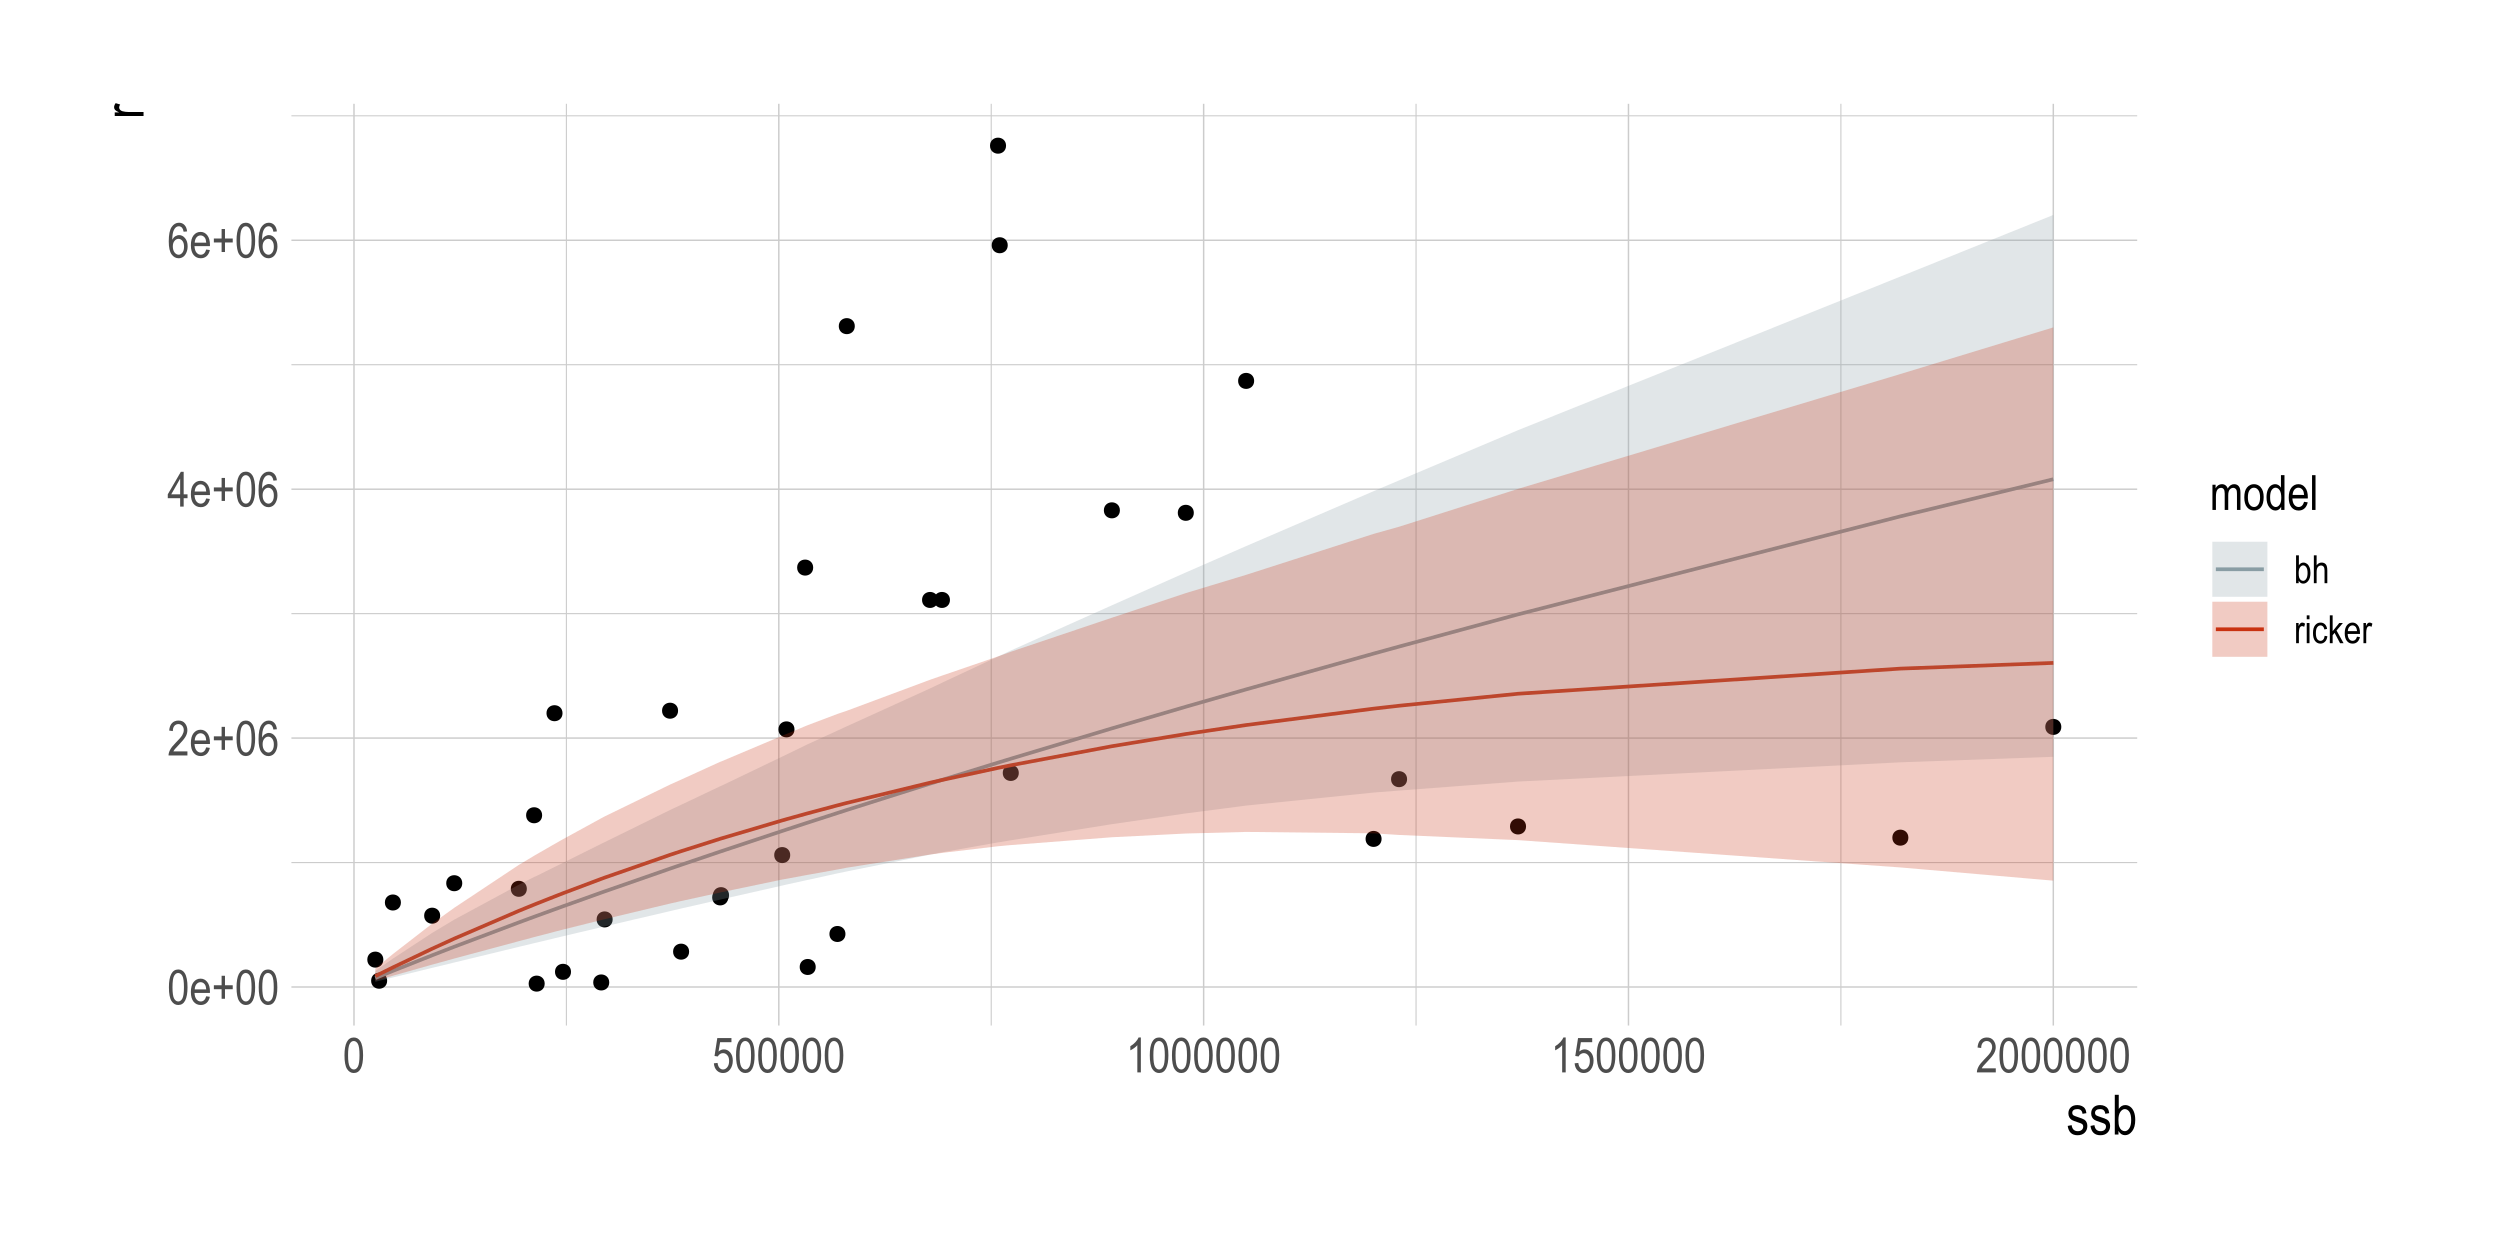 <?xml version="1.0" encoding="UTF-8"?>
<svg xmlns="http://www.w3.org/2000/svg" xmlns:xlink="http://www.w3.org/1999/xlink" width="720pt" height="360pt" viewBox="0 0 720 360" version="1.1">
<defs>
<g>
<symbol overflow="visible" id="glyph0-0">
<path style="stroke:none;" d="M 0.297 0 L 0.297 -8.75 L 2.953 -8.75 L 2.953 0 Z M 0.625 -0.359 L 2.641 -0.359 L 2.641 -8.453 L 0.625 -8.453 Z M 0.625 -0.359 "/>
</symbol>
<symbol overflow="visible" id="glyph0-1">
<path style="stroke:none;" d="M 0.453 -4.938 C 0.453 -6.625 0.676 -7.898 1.125 -8.766 C 1.582 -9.629 2.254 -10.062 3.141 -10.062 C 3.93 -10.062 4.551 -9.711 5 -9.016 C 5.539 -8.16 5.812 -6.801 5.812 -4.938 C 5.812 -3.27 5.586 -2 5.141 -1.125 C 4.691 -0.258 4.02 0.172 3.125 0.172 C 2.344 0.172 1.703 -0.207 1.203 -0.969 C 0.703 -1.738 0.453 -3.062 0.453 -4.938 Z M 1.484 -4.938 C 1.484 -3.312 1.641 -2.223 1.953 -1.672 C 2.266 -1.117 2.664 -0.844 3.156 -0.844 C 3.613 -0.844 4 -1.117 4.312 -1.672 C 4.625 -2.234 4.781 -3.32 4.781 -4.938 C 4.781 -6.57 4.625 -7.664 4.312 -8.219 C 4 -8.77 3.594 -9.047 3.094 -9.047 C 2.633 -9.047 2.25 -8.766 1.938 -8.203 C 1.633 -7.641 1.484 -6.551 1.484 -4.938 Z M 1.484 -4.938 "/>
</symbol>
<symbol overflow="visible" id="glyph0-2">
<path style="stroke:none;" d="M 4.812 -2.344 L 5.859 -2.188 C 5.68 -1.406 5.363 -0.816 4.906 -0.422 C 4.457 -0.023 3.898 0.172 3.234 0.172 C 2.391 0.172 1.703 -0.145 1.172 -0.781 C 0.648 -1.426 0.391 -2.352 0.391 -3.562 C 0.391 -4.82 0.648 -5.781 1.172 -6.438 C 1.703 -7.094 2.375 -7.422 3.188 -7.422 C 3.957 -7.422 4.598 -7.098 5.109 -6.453 C 5.629 -5.805 5.891 -4.867 5.891 -3.641 L 5.875 -3.312 L 1.438 -3.312 C 1.477 -2.5 1.664 -1.883 2 -1.469 C 2.344 -1.051 2.754 -0.844 3.234 -0.844 C 3.992 -0.844 4.52 -1.344 4.812 -2.344 Z M 1.5 -4.328 L 4.812 -4.328 C 4.77 -4.953 4.641 -5.422 4.422 -5.734 C 4.098 -6.18 3.68 -6.406 3.172 -6.406 C 2.723 -6.406 2.336 -6.219 2.016 -5.844 C 1.703 -5.469 1.531 -4.961 1.5 -4.328 Z M 1.5 -4.328 "/>
</symbol>
<symbol overflow="visible" id="glyph0-3">
<path style="stroke:none;" d="M 2.859 -1.625 L 2.859 -4.375 L 0.625 -4.375 L 0.625 -5.516 L 2.859 -5.516 L 2.859 -8.25 L 3.828 -8.25 L 3.828 -5.516 L 6.062 -5.516 L 6.062 -4.375 L 3.828 -4.375 L 3.828 -1.625 Z M 2.859 -1.625 "/>
</symbol>
<symbol overflow="visible" id="glyph0-4">
<path style="stroke:none;" d="M 5.781 -1.188 L 5.781 0 L 0.344 0 C 0.332 -0.477 0.477 -1.016 0.781 -1.609 C 1.082 -2.203 1.633 -2.898 2.438 -3.703 C 3.383 -4.641 4.004 -5.363 4.297 -5.875 C 4.586 -6.395 4.734 -6.875 4.734 -7.312 C 4.734 -7.82 4.582 -8.238 4.281 -8.562 C 3.977 -8.883 3.609 -9.047 3.172 -9.047 C 2.703 -9.047 2.316 -8.867 2.016 -8.516 C 1.723 -8.172 1.578 -7.676 1.578 -7.031 L 0.531 -7.172 C 0.602 -8.129 0.875 -8.848 1.344 -9.328 C 1.82 -9.816 2.445 -10.062 3.219 -10.062 C 4.051 -10.062 4.68 -9.781 5.109 -9.219 C 5.547 -8.656 5.766 -8.008 5.766 -7.281 C 5.766 -6.645 5.594 -6.035 5.25 -5.453 C 4.914 -4.867 4.281 -4.086 3.344 -3.109 C 2.738 -2.492 2.348 -2.07 2.172 -1.844 C 1.992 -1.625 1.852 -1.406 1.75 -1.188 Z M 5.781 -1.188 "/>
</symbol>
<symbol overflow="visible" id="glyph0-5">
<path style="stroke:none;" d="M 5.688 -7.562 L 4.688 -7.469 C 4.594 -7.988 4.453 -8.359 4.266 -8.578 C 3.992 -8.891 3.672 -9.047 3.297 -9.047 C 2.703 -9.047 2.227 -8.68 1.875 -7.953 C 1.57 -7.328 1.422 -6.398 1.422 -5.172 C 1.648 -5.609 1.938 -5.938 2.281 -6.156 C 2.633 -6.383 3.008 -6.5 3.406 -6.5 C 4.051 -6.5 4.617 -6.203 5.109 -5.609 C 5.598 -5.023 5.844 -4.238 5.844 -3.25 C 5.844 -2.582 5.719 -1.973 5.469 -1.422 C 5.227 -0.879 4.914 -0.477 4.531 -0.219 C 4.145 0.039 3.723 0.172 3.266 0.172 C 2.441 0.172 1.758 -0.203 1.219 -0.953 C 0.676 -1.703 0.406 -2.945 0.406 -4.688 C 0.406 -6.625 0.68 -8.004 1.234 -8.828 C 1.785 -9.648 2.492 -10.062 3.359 -10.062 C 3.984 -10.062 4.504 -9.848 4.922 -9.422 C 5.348 -8.992 5.602 -8.375 5.688 -7.562 Z M 1.578 -3.25 C 1.578 -2.52 1.742 -1.938 2.078 -1.5 C 2.422 -1.062 2.82 -0.844 3.281 -0.844 C 3.676 -0.844 4.031 -1.047 4.344 -1.453 C 4.656 -1.867 4.812 -2.441 4.812 -3.172 C 4.812 -3.879 4.656 -4.43 4.344 -4.828 C 4.031 -5.223 3.648 -5.422 3.203 -5.422 C 2.766 -5.422 2.383 -5.223 2.062 -4.828 C 1.738 -4.441 1.578 -3.914 1.578 -3.25 Z M 1.578 -3.25 "/>
</symbol>
<symbol overflow="visible" id="glyph0-6">
<path style="stroke:none;" d="M 3.688 0 L 3.688 -2.406 L 0.125 -2.406 L 0.125 -3.531 L 3.891 -10.016 L 4.703 -10.016 L 4.703 -3.531 L 5.812 -3.531 L 5.812 -2.406 L 4.703 -2.406 L 4.703 0 Z M 3.688 -3.531 L 3.688 -8.047 L 1.125 -3.531 Z M 3.688 -3.531 "/>
</symbol>
<symbol overflow="visible" id="glyph0-7">
<path style="stroke:none;" d="M 0.453 -2.625 L 1.516 -2.734 C 1.598 -2.098 1.785 -1.625 2.078 -1.312 C 2.367 -1 2.703 -0.844 3.078 -0.844 C 3.555 -0.844 3.969 -1.062 4.312 -1.5 C 4.664 -1.938 4.844 -2.535 4.844 -3.297 C 4.844 -4.016 4.672 -4.57 4.328 -4.969 C 3.992 -5.363 3.578 -5.562 3.078 -5.562 C 2.773 -5.562 2.488 -5.473 2.219 -5.297 C 1.945 -5.129 1.738 -4.895 1.594 -4.594 L 0.641 -4.734 L 1.438 -9.891 L 5.516 -9.891 L 5.516 -8.703 L 2.25 -8.703 L 1.797 -6.016 C 2.285 -6.43 2.801 -6.641 3.344 -6.641 C 4.031 -6.641 4.629 -6.348 5.141 -5.766 C 5.648 -5.18 5.906 -4.391 5.906 -3.391 C 5.906 -2.41 5.648 -1.57 5.141 -0.875 C 4.629 -0.176 3.945 0.172 3.094 0.172 C 2.383 0.172 1.785 -0.07 1.297 -0.562 C 0.805 -1.062 0.523 -1.75 0.453 -2.625 Z M 0.453 -2.625 "/>
</symbol>
<symbol overflow="visible" id="glyph0-8">
<path style="stroke:none;" d="M 4.266 0 L 3.25 0 L 3.25 -7.844 C 3.02 -7.57 2.707 -7.289 2.312 -7 C 1.914 -6.719 1.555 -6.504 1.234 -6.359 L 1.234 -7.547 C 1.785 -7.867 2.273 -8.258 2.703 -8.719 C 3.129 -9.176 3.43 -9.625 3.609 -10.062 L 4.266 -10.062 Z M 4.266 0 "/>
</symbol>
<symbol overflow="visible" id="glyph0-9">
<path style="stroke:none;" d="M 0.75 0 L 0.75 -7.266 L 1.656 -7.266 L 1.656 -6.234 C 1.852 -6.617 2.109 -6.91 2.422 -7.109 C 2.742 -7.316 3.086 -7.422 3.453 -7.422 C 3.879 -7.422 4.234 -7.312 4.516 -7.094 C 4.805 -6.883 5.016 -6.57 5.141 -6.156 C 5.379 -6.57 5.648 -6.883 5.953 -7.094 C 6.266 -7.312 6.609 -7.422 6.984 -7.422 C 7.547 -7.422 7.988 -7.227 8.312 -6.844 C 8.645 -6.457 8.812 -5.836 8.812 -4.984 L 8.812 0 L 7.812 0 L 7.812 -4.578 C 7.812 -5.098 7.773 -5.461 7.703 -5.672 C 7.629 -5.891 7.504 -6.055 7.328 -6.172 C 7.16 -6.297 6.973 -6.359 6.766 -6.359 C 6.336 -6.359 5.984 -6.188 5.703 -5.844 C 5.43 -5.5 5.297 -4.957 5.297 -4.219 L 5.297 0 L 4.281 0 L 4.281 -4.719 C 4.281 -5.32 4.188 -5.742 4 -5.984 C 3.82 -6.234 3.57 -6.359 3.25 -6.359 C 2.789 -6.359 2.426 -6.172 2.156 -5.797 C 1.883 -5.43 1.75 -4.754 1.75 -3.766 L 1.75 0 Z M 0.75 0 "/>
</symbol>
<symbol overflow="visible" id="glyph0-10">
<path style="stroke:none;" d="M 0.359 -3.625 C 0.359 -4.883 0.617 -5.832 1.141 -6.469 C 1.672 -7.102 2.344 -7.422 3.156 -7.422 C 3.945 -7.422 4.609 -7.102 5.141 -6.469 C 5.672 -5.832 5.938 -4.91 5.938 -3.703 C 5.938 -2.398 5.676 -1.426 5.156 -0.781 C 4.633 -0.145 3.969 0.172 3.156 0.172 C 2.352 0.172 1.688 -0.145 1.156 -0.781 C 0.625 -1.426 0.359 -2.375 0.359 -3.625 Z M 1.391 -3.625 C 1.391 -2.688 1.562 -1.988 1.906 -1.531 C 2.25 -1.07 2.672 -0.844 3.172 -0.844 C 3.648 -0.844 4.055 -1.07 4.391 -1.531 C 4.734 -2 4.906 -2.695 4.906 -3.625 C 4.906 -4.562 4.734 -5.258 4.391 -5.719 C 4.055 -6.176 3.633 -6.406 3.125 -6.406 C 2.645 -6.406 2.234 -6.176 1.891 -5.719 C 1.555 -5.258 1.391 -4.562 1.391 -3.625 Z M 1.391 -3.625 "/>
</symbol>
<symbol overflow="visible" id="glyph0-11">
<path style="stroke:none;" d="M 4.594 0 L 4.594 -0.922 C 4.414 -0.566 4.18 -0.297 3.891 -0.109 C 3.609 0.078 3.301 0.172 2.969 0.172 C 2.27 0.172 1.66 -0.16 1.141 -0.828 C 0.629 -1.492 0.375 -2.426 0.375 -3.625 C 0.375 -4.457 0.488 -5.16 0.719 -5.734 C 0.945 -6.305 1.25 -6.727 1.625 -7 C 2.008 -7.281 2.438 -7.422 2.906 -7.422 C 3.227 -7.422 3.531 -7.332 3.812 -7.156 C 4.102 -6.977 4.344 -6.734 4.531 -6.422 L 4.531 -10.016 L 5.547 -10.016 L 5.547 0 Z M 1.406 -3.625 C 1.406 -2.688 1.566 -1.988 1.891 -1.531 C 2.223 -1.07 2.602 -0.844 3.031 -0.844 C 3.457 -0.844 3.828 -1.062 4.141 -1.5 C 4.461 -1.938 4.625 -2.598 4.625 -3.484 C 4.625 -4.504 4.461 -5.242 4.141 -5.703 C 3.828 -6.172 3.43 -6.406 2.953 -6.406 C 2.535 -6.406 2.172 -6.18 1.859 -5.734 C 1.555 -5.285 1.406 -4.582 1.406 -3.625 Z M 1.406 -3.625 "/>
</symbol>
<symbol overflow="visible" id="glyph0-12">
<path style="stroke:none;" d="M 0.719 0 L 0.719 -10.016 L 1.719 -10.016 L 1.719 0 Z M 0.719 0 "/>
</symbol>
<symbol overflow="visible" id="glyph1-0">
<path style="stroke:none;" d="M 0.344 0 L 0.344 -10 L 3.391 -10 L 3.391 0 Z M 0.719 -0.422 L 3.031 -0.422 L 3.031 -9.672 L 0.719 -9.672 Z M 0.719 -0.422 "/>
</symbol>
<symbol overflow="visible" id="glyph1-1">
<path style="stroke:none;" d="M 0.406 -2.484 L 1.547 -2.703 C 1.617 -2.117 1.805 -1.68 2.109 -1.391 C 2.41 -1.109 2.812 -0.969 3.312 -0.969 C 3.812 -0.969 4.195 -1.094 4.469 -1.344 C 4.738 -1.594 4.875 -1.906 4.875 -2.281 C 4.875 -2.613 4.758 -2.867 4.531 -3.047 C 4.363 -3.172 3.973 -3.328 3.359 -3.516 C 2.461 -3.797 1.863 -4.031 1.562 -4.219 C 1.258 -4.414 1.023 -4.676 0.859 -5 C 0.691 -5.32 0.609 -5.688 0.609 -6.094 C 0.609 -6.801 0.832 -7.375 1.281 -7.812 C 1.738 -8.258 2.367 -8.484 3.172 -8.484 C 3.672 -8.484 4.113 -8.391 4.5 -8.203 C 4.883 -8.023 5.176 -7.781 5.375 -7.469 C 5.582 -7.164 5.723 -6.727 5.797 -6.156 L 4.672 -5.969 C 4.566 -6.875 4.078 -7.328 3.203 -7.328 C 2.703 -7.328 2.328 -7.227 2.078 -7.031 C 1.836 -6.832 1.719 -6.578 1.719 -6.266 C 1.719 -5.953 1.832 -5.707 2.062 -5.531 C 2.207 -5.426 2.625 -5.258 3.312 -5.031 C 4.27 -4.727 4.891 -4.484 5.172 -4.297 C 5.453 -4.117 5.672 -3.875 5.828 -3.562 C 5.984 -3.258 6.062 -2.895 6.062 -2.469 C 6.062 -1.676 5.805 -1.031 5.297 -0.531 C 4.797 -0.039 4.113 0.203 3.25 0.203 C 1.613 0.203 0.664 -0.691 0.406 -2.484 Z M 0.406 -2.484 "/>
</symbol>
<symbol overflow="visible" id="glyph1-2">
<path style="stroke:none;" d="M 1.906 0 L 0.844 0 L 0.844 -11.453 L 1.984 -11.453 L 1.984 -7.375 C 2.234 -7.75 2.508 -8.023 2.812 -8.203 C 3.125 -8.391 3.473 -8.484 3.859 -8.484 C 4.391 -8.484 4.867 -8.32 5.297 -8 C 5.734 -7.688 6.082 -7.207 6.344 -6.562 C 6.602 -5.914 6.734 -5.133 6.734 -4.219 C 6.734 -2.812 6.438 -1.723 5.844 -0.953 C 5.258 -0.191 4.578 0.188 3.797 0.188 C 3.398 0.188 3.039 0.082 2.719 -0.125 C 2.406 -0.332 2.133 -0.641 1.906 -1.047 Z M 1.891 -4.219 C 1.891 -3.352 1.969 -2.707 2.125 -2.281 C 2.281 -1.852 2.5 -1.523 2.781 -1.297 C 3.07 -1.078 3.395 -0.969 3.75 -0.969 C 4.219 -0.969 4.633 -1.234 5 -1.766 C 5.375 -2.305 5.562 -3.109 5.562 -4.172 C 5.562 -5.254 5.383 -6.051 5.031 -6.562 C 4.676 -7.07 4.238 -7.328 3.719 -7.328 C 3.25 -7.328 2.828 -7.062 2.453 -6.531 C 2.078 -6 1.891 -5.227 1.891 -4.219 Z M 1.891 -4.219 "/>
</symbol>
<symbol overflow="visible" id="glyph2-0">
<path style="stroke:none;" d="M 0 -0.344 L -10 -0.344 L -10 -3.391 L 0 -3.391 Z M -0.422 -0.719 L -0.422 -3.031 L -9.672 -3.031 L -9.672 -0.719 Z M -0.422 -0.719 "/>
</symbol>
<symbol overflow="visible" id="glyph2-1">
<path style="stroke:none;" d="M 0 -0.844 L -8.297 -0.844 L -8.297 -1.891 L -7.047 -1.891 C -7.629 -2.148 -8.016 -2.391 -8.203 -2.609 C -8.391 -2.836 -8.484 -3.086 -8.484 -3.359 C -8.484 -3.742 -8.332 -4.141 -8.031 -4.547 L -6.734 -4.156 C -6.93 -3.863 -7.031 -3.582 -7.031 -3.312 C -7.031 -3.07 -6.941 -2.848 -6.766 -2.641 C -6.598 -2.441 -6.363 -2.301 -6.062 -2.219 C -5.52 -2.07 -4.945 -2 -4.344 -2 L 0 -2 Z M 0 -0.844 "/>
</symbol>
<symbol overflow="visible" id="glyph3-0">
<path style="stroke:none;" d="M 0.234 0 L 0.234 -7 L 2.375 -7 L 2.375 0 Z M 0.5 -0.297 L 2.109 -0.297 L 2.109 -6.766 L 0.5 -6.766 Z M 0.5 -0.297 "/>
</symbol>
<symbol overflow="visible" id="glyph3-1">
<path style="stroke:none;" d="M 1.328 0 L 0.578 0 L 0.578 -8.016 L 1.391 -8.016 L 1.391 -5.156 C 1.555 -5.414 1.75 -5.609 1.969 -5.734 C 2.188 -5.867 2.43 -5.938 2.703 -5.938 C 3.066 -5.938 3.398 -5.82 3.703 -5.594 C 4.016 -5.375 4.258 -5.039 4.438 -4.594 C 4.625 -4.145 4.719 -3.598 4.719 -2.953 C 4.719 -1.961 4.508 -1.203 4.094 -0.672 C 3.688 -0.141 3.207 0.125 2.656 0.125 C 2.375 0.125 2.125 0.055 1.906 -0.078 C 1.688 -0.223 1.492 -0.441 1.328 -0.734 Z M 1.328 -2.953 C 1.328 -2.348 1.379 -1.895 1.484 -1.594 C 1.598 -1.301 1.754 -1.07 1.953 -0.906 C 2.148 -0.75 2.375 -0.672 2.625 -0.672 C 2.957 -0.672 3.25 -0.859 3.5 -1.234 C 3.758 -1.609 3.891 -2.172 3.891 -2.922 C 3.891 -3.68 3.766 -4.238 3.516 -4.594 C 3.266 -4.945 2.961 -5.125 2.609 -5.125 C 2.273 -5.125 1.977 -4.938 1.719 -4.562 C 1.457 -4.195 1.328 -3.66 1.328 -2.953 Z M 1.328 -2.953 "/>
</symbol>
<symbol overflow="visible" id="glyph3-2">
<path style="stroke:none;" d="M 0.594 0 L 0.594 -8.016 L 1.391 -8.016 L 1.391 -5.141 C 1.578 -5.41 1.789 -5.609 2.031 -5.734 C 2.27 -5.867 2.535 -5.938 2.828 -5.938 C 3.336 -5.938 3.738 -5.773 4.031 -5.453 C 4.32 -5.129 4.469 -4.539 4.469 -3.688 L 4.469 0 L 3.672 0 L 3.672 -3.688 C 3.672 -4.188 3.578 -4.547 3.391 -4.766 C 3.211 -4.984 2.969 -5.094 2.656 -5.094 C 2.312 -5.094 2.016 -4.953 1.766 -4.672 C 1.516 -4.391 1.391 -3.891 1.391 -3.172 L 1.391 0 Z M 0.594 0 "/>
</symbol>
<symbol overflow="visible" id="glyph3-3">
<path style="stroke:none;" d="M 0.594 0 L 0.594 -5.812 L 1.312 -5.812 L 1.312 -4.922 C 1.5 -5.336 1.672 -5.609 1.828 -5.734 C 1.984 -5.867 2.16 -5.938 2.359 -5.938 C 2.617 -5.938 2.891 -5.832 3.172 -5.625 L 2.906 -4.703 C 2.707 -4.848 2.508 -4.922 2.312 -4.922 C 2.145 -4.922 1.988 -4.859 1.844 -4.734 C 1.707 -4.617 1.609 -4.453 1.547 -4.234 C 1.441 -3.859 1.391 -3.461 1.391 -3.047 L 1.391 0 Z M 0.594 0 "/>
</symbol>
<symbol overflow="visible" id="glyph3-4">
<path style="stroke:none;" d="M 0.594 -6.891 L 0.594 -8.016 L 1.391 -8.016 L 1.391 -6.891 Z M 0.594 0 L 0.594 -5.812 L 1.391 -5.812 L 1.391 0 Z M 0.594 0 "/>
</symbol>
<symbol overflow="visible" id="glyph3-5">
<path style="stroke:none;" d="M 3.719 -2.125 L 4.5 -2 C 4.414 -1.312 4.188 -0.785 3.812 -0.422 C 3.445 -0.055 3.008 0.125 2.5 0.125 C 1.875 0.125 1.359 -0.129 0.953 -0.641 C 0.555 -1.148 0.359 -1.906 0.359 -2.906 C 0.359 -3.914 0.562 -4.672 0.969 -5.172 C 1.375 -5.68 1.895 -5.938 2.531 -5.938 C 3.02 -5.938 3.43 -5.781 3.766 -5.469 C 4.109 -5.164 4.328 -4.711 4.422 -4.109 L 3.641 -3.953 C 3.566 -4.348 3.43 -4.641 3.234 -4.828 C 3.047 -5.023 2.82 -5.125 2.562 -5.125 C 2.164 -5.125 1.836 -4.945 1.578 -4.594 C 1.316 -4.25 1.188 -3.691 1.188 -2.922 C 1.188 -2.129 1.312 -1.555 1.562 -1.203 C 1.812 -0.848 2.129 -0.672 2.516 -0.672 C 2.816 -0.672 3.078 -0.789 3.297 -1.031 C 3.516 -1.27 3.656 -1.633 3.719 -2.125 Z M 3.719 -2.125 "/>
</symbol>
<symbol overflow="visible" id="glyph3-6">
<path style="stroke:none;" d="M 0.609 0 L 0.609 -8.016 L 1.422 -8.016 L 1.422 -3.453 L 3.328 -5.812 L 4.375 -5.812 L 2.547 -3.656 L 4.562 0 L 3.562 0 L 1.984 -2.969 L 1.422 -2.297 L 1.422 0 Z M 0.609 0 "/>
</symbol>
<symbol overflow="visible" id="glyph3-7">
<path style="stroke:none;" d="M 3.844 -1.875 L 4.688 -1.75 C 4.539 -1.125 4.285 -0.656 3.922 -0.344 C 3.566 -0.031 3.117 0.125 2.578 0.125 C 1.898 0.125 1.352 -0.129 0.938 -0.641 C 0.52 -1.148 0.312 -1.891 0.312 -2.859 C 0.312 -3.859 0.52 -4.617 0.938 -5.141 C 1.363 -5.672 1.898 -5.938 2.547 -5.938 C 3.16 -5.938 3.672 -5.676 4.078 -5.156 C 4.492 -4.645 4.703 -3.898 4.703 -2.922 L 4.703 -2.656 L 1.156 -2.656 C 1.188 -2 1.332 -1.504 1.594 -1.172 C 1.863 -0.836 2.195 -0.672 2.594 -0.672 C 3.195 -0.672 3.613 -1.07 3.844 -1.875 Z M 1.203 -3.469 L 3.859 -3.469 C 3.816 -3.969 3.707 -4.344 3.531 -4.594 C 3.27 -4.945 2.941 -5.125 2.547 -5.125 C 2.18 -5.125 1.867 -4.973 1.609 -4.672 C 1.359 -4.379 1.223 -3.977 1.203 -3.469 Z M 1.203 -3.469 "/>
</symbol>
</g>
<clipPath id="clip1">
  <path d="M 83.926 248 L 615.512 248 L 615.512 249 L 83.926 249 Z M 83.926 248 "/>
</clipPath>
<clipPath id="clip2">
  <path d="M 83.926 176 L 615.512 176 L 615.512 177 L 83.926 177 Z M 83.926 176 "/>
</clipPath>
<clipPath id="clip3">
  <path d="M 83.926 104 L 615.512 104 L 615.512 106 L 83.926 106 Z M 83.926 104 "/>
</clipPath>
<clipPath id="clip4">
  <path d="M 83.926 33 L 615.512 33 L 615.512 34 L 83.926 34 Z M 83.926 33 "/>
</clipPath>
<clipPath id="clip5">
  <path d="M 162 29.887 L 164 29.887 L 164 295.348 L 162 295.348 Z M 162 29.887 "/>
</clipPath>
<clipPath id="clip6">
  <path d="M 285 29.887 L 286 29.887 L 286 295.348 L 285 295.348 Z M 285 29.887 "/>
</clipPath>
<clipPath id="clip7">
  <path d="M 407 29.887 L 408 29.887 L 408 295.348 L 407 295.348 Z M 407 29.887 "/>
</clipPath>
<clipPath id="clip8">
  <path d="M 530 29.887 L 531 29.887 L 531 295.348 L 530 295.348 Z M 530 29.887 "/>
</clipPath>
<clipPath id="clip9">
  <path d="M 83.926 284 L 615.512 284 L 615.512 285 L 83.926 285 Z M 83.926 284 "/>
</clipPath>
<clipPath id="clip10">
  <path d="M 83.926 212 L 615.512 212 L 615.512 213 L 83.926 213 Z M 83.926 212 "/>
</clipPath>
<clipPath id="clip11">
  <path d="M 83.926 140 L 615.512 140 L 615.512 142 L 83.926 142 Z M 83.926 140 "/>
</clipPath>
<clipPath id="clip12">
  <path d="M 83.926 68 L 615.512 68 L 615.512 70 L 83.926 70 Z M 83.926 68 "/>
</clipPath>
<clipPath id="clip13">
  <path d="M 101 29.887 L 103 29.887 L 103 295.348 L 101 295.348 Z M 101 29.887 "/>
</clipPath>
<clipPath id="clip14">
  <path d="M 224 29.887 L 225 29.887 L 225 295.348 L 224 295.348 Z M 224 29.887 "/>
</clipPath>
<clipPath id="clip15">
  <path d="M 346 29.887 L 347 29.887 L 347 295.348 L 346 295.348 Z M 346 29.887 "/>
</clipPath>
<clipPath id="clip16">
  <path d="M 468 29.887 L 470 29.887 L 470 295.348 L 468 295.348 Z M 468 29.887 "/>
</clipPath>
<clipPath id="clip17">
  <path d="M 591 29.887 L 592 29.887 L 592 295.348 L 591 295.348 Z M 591 29.887 "/>
</clipPath>
</defs>
<g id="surface224">
<rect x="0" y="0" width="720" height="360" style="fill:rgb(100%,100%,100%);fill-opacity:1;stroke:none;"/>
<g clip-path="url(#clip1)" clip-rule="nonzero">
<path style="fill:none;stroke-width:0.32;stroke-linecap:butt;stroke-linejoin:round;stroke:rgb(80%,80%,80%);stroke-opacity:1;stroke-miterlimit:10;" d="M 83.926 248.414 L 615.512 248.414 "/>
</g>
<g clip-path="url(#clip2)" clip-rule="nonzero">
<path style="fill:none;stroke-width:0.32;stroke-linecap:butt;stroke-linejoin:round;stroke:rgb(80%,80%,80%);stroke-opacity:1;stroke-miterlimit:10;" d="M 83.926 176.727 L 615.512 176.727 "/>
</g>
<g clip-path="url(#clip3)" clip-rule="nonzero">
<path style="fill:none;stroke-width:0.32;stroke-linecap:butt;stroke-linejoin:round;stroke:rgb(80%,80%,80%);stroke-opacity:1;stroke-miterlimit:10;" d="M 83.926 105.039 L 615.512 105.039 "/>
</g>
<g clip-path="url(#clip4)" clip-rule="nonzero">
<path style="fill:none;stroke-width:0.32;stroke-linecap:butt;stroke-linejoin:round;stroke:rgb(80%,80%,80%);stroke-opacity:1;stroke-miterlimit:10;" d="M 83.926 33.352 L 615.512 33.352 "/>
</g>
<g clip-path="url(#clip5)" clip-rule="nonzero">
<path style="fill:none;stroke-width:0.32;stroke-linecap:butt;stroke-linejoin:round;stroke:rgb(80%,80%,80%);stroke-opacity:1;stroke-miterlimit:10;" d="M 163.125 295.352 L 163.125 29.887 "/>
</g>
<g clip-path="url(#clip6)" clip-rule="nonzero">
<path style="fill:none;stroke-width:0.32;stroke-linecap:butt;stroke-linejoin:round;stroke:rgb(80%,80%,80%);stroke-opacity:1;stroke-miterlimit:10;" d="M 285.473 295.352 L 285.473 29.887 "/>
</g>
<g clip-path="url(#clip7)" clip-rule="nonzero">
<path style="fill:none;stroke-width:0.32;stroke-linecap:butt;stroke-linejoin:round;stroke:rgb(80%,80%,80%);stroke-opacity:1;stroke-miterlimit:10;" d="M 407.824 295.352 L 407.824 29.887 "/>
</g>
<g clip-path="url(#clip8)" clip-rule="nonzero">
<path style="fill:none;stroke-width:0.32;stroke-linecap:butt;stroke-linejoin:round;stroke:rgb(80%,80%,80%);stroke-opacity:1;stroke-miterlimit:10;" d="M 530.176 295.352 L 530.176 29.887 "/>
</g>
<g clip-path="url(#clip9)" clip-rule="nonzero">
<path style="fill:none;stroke-width:0.427;stroke-linecap:butt;stroke-linejoin:round;stroke:rgb(80%,80%,80%);stroke-opacity:1;stroke-miterlimit:10;" d="M 83.926 284.258 L 615.512 284.258 "/>
</g>
<g clip-path="url(#clip10)" clip-rule="nonzero">
<path style="fill:none;stroke-width:0.427;stroke-linecap:butt;stroke-linejoin:round;stroke:rgb(80%,80%,80%);stroke-opacity:1;stroke-miterlimit:10;" d="M 83.926 212.57 L 615.512 212.57 "/>
</g>
<g clip-path="url(#clip11)" clip-rule="nonzero">
<path style="fill:none;stroke-width:0.427;stroke-linecap:butt;stroke-linejoin:round;stroke:rgb(80%,80%,80%);stroke-opacity:1;stroke-miterlimit:10;" d="M 83.926 140.883 L 615.512 140.883 "/>
</g>
<g clip-path="url(#clip12)" clip-rule="nonzero">
<path style="fill:none;stroke-width:0.427;stroke-linecap:butt;stroke-linejoin:round;stroke:rgb(80%,80%,80%);stroke-opacity:1;stroke-miterlimit:10;" d="M 83.926 69.195 L 615.512 69.195 "/>
</g>
<g clip-path="url(#clip13)" clip-rule="nonzero">
<path style="fill:none;stroke-width:0.427;stroke-linecap:butt;stroke-linejoin:round;stroke:rgb(80%,80%,80%);stroke-opacity:1;stroke-miterlimit:10;" d="M 101.949 295.352 L 101.949 29.887 "/>
</g>
<g clip-path="url(#clip14)" clip-rule="nonzero">
<path style="fill:none;stroke-width:0.427;stroke-linecap:butt;stroke-linejoin:round;stroke:rgb(80%,80%,80%);stroke-opacity:1;stroke-miterlimit:10;" d="M 224.297 295.352 L 224.297 29.887 "/>
</g>
<g clip-path="url(#clip15)" clip-rule="nonzero">
<path style="fill:none;stroke-width:0.427;stroke-linecap:butt;stroke-linejoin:round;stroke:rgb(80%,80%,80%);stroke-opacity:1;stroke-miterlimit:10;" d="M 346.648 295.352 L 346.648 29.887 "/>
</g>
<g clip-path="url(#clip16)" clip-rule="nonzero">
<path style="fill:none;stroke-width:0.427;stroke-linecap:butt;stroke-linejoin:round;stroke:rgb(80%,80%,80%);stroke-opacity:1;stroke-miterlimit:10;" d="M 469 295.352 L 469 29.887 "/>
</g>
<g clip-path="url(#clip17)" clip-rule="nonzero">
<path style="fill:none;stroke-width:0.427;stroke-linecap:butt;stroke-linejoin:round;stroke:rgb(80%,80%,80%);stroke-opacity:1;stroke-miterlimit:10;" d="M 591.352 295.352 L 591.352 29.887 "/>
</g>
<path style="fill-rule:nonzero;fill:rgb(0%,0%,0%);fill-opacity:1;stroke-width:0.709;stroke-linecap:round;stroke-linejoin:round;stroke:rgb(0%,0%,0%);stroke-opacity:1;stroke-miterlimit:10;" d="M 293.059 222.605 C 293.059 225.215 289.148 225.215 289.148 222.605 C 289.148 220 293.059 220 293.059 222.605 "/>
<path style="fill-rule:nonzero;fill:rgb(0%,0%,0%);fill-opacity:1;stroke-width:0.709;stroke-linecap:round;stroke-linejoin:round;stroke:rgb(0%,0%,0%);stroke-opacity:1;stroke-miterlimit:10;" d="M 209.371 258.449 C 209.371 261.059 205.461 261.059 205.461 258.449 C 205.461 255.844 209.371 255.844 209.371 258.449 "/>
<path style="fill-rule:nonzero;fill:rgb(0%,0%,0%);fill-opacity:1;stroke-width:0.709;stroke-linecap:round;stroke-linejoin:round;stroke:rgb(0%,0%,0%);stroke-opacity:1;stroke-miterlimit:10;" d="M 234.574 278.488 C 234.574 281.094 230.664 281.094 230.664 278.488 C 230.664 275.883 234.574 275.883 234.574 278.488 "/>
<path style="fill-rule:nonzero;fill:rgb(0%,0%,0%);fill-opacity:1;stroke-width:0.709;stroke-linecap:round;stroke-linejoin:round;stroke:rgb(0%,0%,0%);stroke-opacity:1;stroke-miterlimit:10;" d="M 164.098 279.887 C 164.098 282.492 160.191 282.492 160.191 279.887 C 160.191 277.277 164.098 277.277 164.098 279.887 "/>
<path style="fill-rule:nonzero;fill:rgb(0%,0%,0%);fill-opacity:1;stroke-width:0.709;stroke-linecap:round;stroke-linejoin:round;stroke:rgb(0%,0%,0%);stroke-opacity:1;stroke-miterlimit:10;" d="M 126.414 263.719 C 126.414 266.328 122.508 266.328 122.508 263.719 C 122.508 261.113 126.414 261.113 126.414 263.719 "/>
<path style="fill-rule:nonzero;fill:rgb(0%,0%,0%);fill-opacity:1;stroke-width:0.709;stroke-linecap:round;stroke-linejoin:round;stroke:rgb(0%,0%,0%);stroke-opacity:1;stroke-miterlimit:10;" d="M 132.777 254.363 C 132.777 256.973 128.867 256.973 128.867 254.363 C 128.867 251.758 132.777 251.758 132.777 254.363 "/>
<path style="fill-rule:nonzero;fill:rgb(0%,0%,0%);fill-opacity:1;stroke-width:0.709;stroke-linecap:round;stroke-linejoin:round;stroke:rgb(0%,0%,0%);stroke-opacity:1;stroke-miterlimit:10;" d="M 176.09 264.797 C 176.09 267.402 172.18 267.402 172.18 264.797 C 172.18 262.188 176.09 262.188 176.09 264.797 "/>
<path style="fill-rule:nonzero;fill:rgb(0%,0%,0%);fill-opacity:1;stroke-width:0.709;stroke-linecap:round;stroke-linejoin:round;stroke:rgb(0%,0%,0%);stroke-opacity:1;stroke-miterlimit:10;" d="M 243.137 268.988 C 243.137 271.594 239.227 271.594 239.227 268.988 C 239.227 266.383 243.137 266.383 243.137 268.988 "/>
<path style="fill-rule:nonzero;fill:rgb(0%,0%,0%);fill-opacity:1;stroke-width:0.709;stroke-linecap:round;stroke-linejoin:round;stroke:rgb(0%,0%,0%);stroke-opacity:1;stroke-miterlimit:10;" d="M 175.109 282.945 C 175.109 285.555 171.203 285.555 171.203 282.945 C 171.203 280.34 175.109 280.34 175.109 282.945 "/>
<path style="fill-rule:nonzero;fill:rgb(0%,0%,0%);fill-opacity:1;stroke-width:0.709;stroke-linecap:round;stroke-linejoin:round;stroke:rgb(0%,0%,0%);stroke-opacity:1;stroke-miterlimit:10;" d="M 156.516 283.285 C 156.516 285.891 152.605 285.891 152.605 283.285 C 152.605 280.676 156.516 280.676 156.516 283.285 "/>
<path style="fill-rule:nonzero;fill:rgb(0%,0%,0%);fill-opacity:1;stroke-width:0.709;stroke-linecap:round;stroke-linejoin:round;stroke:rgb(0%,0%,0%);stroke-opacity:1;stroke-miterlimit:10;" d="M 111.145 282.449 C 111.145 285.055 107.238 285.055 107.238 282.449 C 107.238 279.844 111.145 279.844 111.145 282.449 "/>
<path style="fill-rule:nonzero;fill:rgb(0%,0%,0%);fill-opacity:1;stroke-width:0.709;stroke-linecap:round;stroke-linejoin:round;stroke:rgb(0%,0%,0%);stroke-opacity:1;stroke-miterlimit:10;" d="M 110.047 276.371 C 110.047 278.98 106.137 278.98 106.137 276.371 C 106.137 273.766 110.047 273.766 110.047 276.371 "/>
<path style="fill-rule:nonzero;fill:rgb(0%,0%,0%);fill-opacity:1;stroke-width:0.709;stroke-linecap:round;stroke-linejoin:round;stroke:rgb(0%,0%,0%);stroke-opacity:1;stroke-miterlimit:10;" d="M 115.109 259.922 C 115.109 262.527 111.199 262.527 111.199 259.922 C 111.199 257.312 115.109 257.312 115.109 259.922 "/>
<path style="fill-rule:nonzero;fill:rgb(0%,0%,0%);fill-opacity:1;stroke-width:0.709;stroke-linecap:round;stroke-linejoin:round;stroke:rgb(0%,0%,0%);stroke-opacity:1;stroke-miterlimit:10;" d="M 151.375 255.977 C 151.375 258.586 147.465 258.586 147.465 255.977 C 147.465 253.371 151.375 253.371 151.375 255.977 "/>
<path style="fill-rule:nonzero;fill:rgb(0%,0%,0%);fill-opacity:1;stroke-width:0.709;stroke-linecap:round;stroke-linejoin:round;stroke:rgb(0%,0%,0%);stroke-opacity:1;stroke-miterlimit:10;" d="M 194.934 204.684 C 194.934 207.293 191.023 207.293 191.023 204.684 C 191.023 202.078 194.934 202.078 194.934 204.684 "/>
<path style="fill-rule:nonzero;fill:rgb(0%,0%,0%);fill-opacity:1;stroke-width:0.709;stroke-linecap:round;stroke-linejoin:round;stroke:rgb(0%,0%,0%);stroke-opacity:1;stroke-miterlimit:10;" d="M 228.457 210.062 C 228.457 212.668 224.547 212.668 224.547 210.062 C 224.547 207.457 228.457 207.457 228.457 210.062 "/>
<path style="fill-rule:nonzero;fill:rgb(0%,0%,0%);fill-opacity:1;stroke-width:0.709;stroke-linecap:round;stroke-linejoin:round;stroke:rgb(0%,0%,0%);stroke-opacity:1;stroke-miterlimit:10;" d="M 322.176 146.977 C 322.176 149.582 318.266 149.582 318.266 146.977 C 318.266 144.371 322.176 144.371 322.176 146.977 "/>
<path style="fill-rule:nonzero;fill:rgb(0%,0%,0%);fill-opacity:1;stroke-width:0.709;stroke-linecap:round;stroke-linejoin:round;stroke:rgb(0%,0%,0%);stroke-opacity:1;stroke-miterlimit:10;" d="M 227.23 246.266 C 227.23 248.871 223.324 248.871 223.324 246.266 C 223.324 243.656 227.23 243.656 227.23 246.266 "/>
<path style="fill-rule:nonzero;fill:rgb(0%,0%,0%);fill-opacity:1;stroke-width:0.709;stroke-linecap:round;stroke-linejoin:round;stroke:rgb(0%,0%,0%);stroke-opacity:1;stroke-miterlimit:10;" d="M 404.887 224.398 C 404.887 227.004 400.977 227.004 400.977 224.398 C 400.977 221.793 404.887 221.793 404.887 224.398 "/>
<path style="fill-rule:nonzero;fill:rgb(0%,0%,0%);fill-opacity:1;stroke-width:0.709;stroke-linecap:round;stroke-linejoin:round;stroke:rgb(0%,0%,0%);stroke-opacity:1;stroke-miterlimit:10;" d="M 209.613 257.805 C 209.613 260.414 205.703 260.414 205.703 257.805 C 205.703 255.199 209.613 255.199 209.613 257.805 "/>
<path style="fill-rule:nonzero;fill:rgb(0%,0%,0%);fill-opacity:1;stroke-width:0.709;stroke-linecap:round;stroke-linejoin:round;stroke:rgb(0%,0%,0%);stroke-opacity:1;stroke-miterlimit:10;" d="M 289.875 70.629 C 289.875 73.234 285.965 73.234 285.965 70.629 C 285.965 68.023 289.875 68.023 289.875 70.629 "/>
<path style="fill-rule:nonzero;fill:rgb(0%,0%,0%);fill-opacity:1;stroke-width:0.709;stroke-linecap:round;stroke-linejoin:round;stroke:rgb(0%,0%,0%);stroke-opacity:1;stroke-miterlimit:10;" d="M 155.781 234.793 C 155.781 237.402 151.871 237.402 151.871 234.793 C 151.871 232.188 155.781 232.188 155.781 234.793 "/>
<path style="fill-rule:nonzero;fill:rgb(0%,0%,0%);fill-opacity:1;stroke-width:0.709;stroke-linecap:round;stroke-linejoin:round;stroke:rgb(0%,0%,0%);stroke-opacity:1;stroke-miterlimit:10;" d="M 549.258 241.246 C 549.258 243.852 545.348 243.852 545.348 241.246 C 545.348 238.641 549.258 238.641 549.258 241.246 "/>
<path style="fill-rule:nonzero;fill:rgb(0%,0%,0%);fill-opacity:1;stroke-width:0.709;stroke-linecap:round;stroke-linejoin:round;stroke:rgb(0%,0%,0%);stroke-opacity:1;stroke-miterlimit:10;" d="M 198.113 274.078 C 198.113 276.684 194.203 276.684 194.203 274.078 C 194.203 271.473 198.113 271.473 198.113 274.078 "/>
<path style="fill-rule:nonzero;fill:rgb(0%,0%,0%);fill-opacity:1;stroke-width:0.709;stroke-linecap:round;stroke-linejoin:round;stroke:rgb(0%,0%,0%);stroke-opacity:1;stroke-miterlimit:10;" d="M 233.84 163.465 C 233.84 166.07 229.93 166.07 229.93 163.465 C 229.93 160.859 233.84 160.859 233.84 163.465 "/>
<path style="fill-rule:nonzero;fill:rgb(0%,0%,0%);fill-opacity:1;stroke-width:0.709;stroke-linecap:round;stroke-linejoin:round;stroke:rgb(0%,0%,0%);stroke-opacity:1;stroke-miterlimit:10;" d="M 161.652 205.402 C 161.652 208.008 157.742 208.008 157.742 205.402 C 157.742 202.797 161.652 202.797 161.652 205.402 "/>
<path style="fill-rule:nonzero;fill:rgb(0%,0%,0%);fill-opacity:1;stroke-width:0.709;stroke-linecap:round;stroke-linejoin:round;stroke:rgb(0%,0%,0%);stroke-opacity:1;stroke-miterlimit:10;" d="M 397.543 241.605 C 397.543 244.211 393.637 244.211 393.637 241.605 C 393.637 239 397.543 239 397.543 241.605 "/>
<path style="fill-rule:nonzero;fill:rgb(0%,0%,0%);fill-opacity:1;stroke-width:0.709;stroke-linecap:round;stroke-linejoin:round;stroke:rgb(0%,0%,0%);stroke-opacity:1;stroke-miterlimit:10;" d="M 273.234 172.785 C 273.234 175.391 269.328 175.391 269.328 172.785 C 269.328 170.18 273.234 170.18 273.234 172.785 "/>
<path style="fill-rule:nonzero;fill:rgb(0%,0%,0%);fill-opacity:1;stroke-width:0.709;stroke-linecap:round;stroke-linejoin:round;stroke:rgb(0%,0%,0%);stroke-opacity:1;stroke-miterlimit:10;" d="M 245.828 93.93 C 245.828 96.535 241.922 96.535 241.922 93.93 C 241.922 91.32 245.828 91.32 245.828 93.93 "/>
<path style="fill-rule:nonzero;fill:rgb(0%,0%,0%);fill-opacity:1;stroke-width:0.709;stroke-linecap:round;stroke-linejoin:round;stroke:rgb(0%,0%,0%);stroke-opacity:1;stroke-miterlimit:10;" d="M 269.809 172.785 C 269.809 175.391 265.902 175.391 265.902 172.785 C 265.902 170.18 269.809 170.18 269.809 172.785 "/>
<path style="fill-rule:nonzero;fill:rgb(0%,0%,0%);fill-opacity:1;stroke-width:0.709;stroke-linecap:round;stroke-linejoin:round;stroke:rgb(0%,0%,0%);stroke-opacity:1;stroke-miterlimit:10;" d="M 360.84 109.699 C 360.84 112.305 356.93 112.305 356.93 109.699 C 356.93 107.094 360.84 107.094 360.84 109.699 "/>
<path style="fill-rule:nonzero;fill:rgb(0%,0%,0%);fill-opacity:1;stroke-width:0.709;stroke-linecap:round;stroke-linejoin:round;stroke:rgb(0%,0%,0%);stroke-opacity:1;stroke-miterlimit:10;" d="M 289.387 41.953 C 289.387 44.562 285.477 44.562 285.477 41.953 C 285.477 39.348 289.387 39.348 289.387 41.953 "/>
<path style="fill-rule:nonzero;fill:rgb(0%,0%,0%);fill-opacity:1;stroke-width:0.709;stroke-linecap:round;stroke-linejoin:round;stroke:rgb(0%,0%,0%);stroke-opacity:1;stroke-miterlimit:10;" d="M 439.145 238.02 C 439.145 240.625 435.234 240.625 435.234 238.02 C 435.234 235.414 439.145 235.414 439.145 238.02 "/>
<path style="fill-rule:nonzero;fill:rgb(0%,0%,0%);fill-opacity:1;stroke-width:0.709;stroke-linecap:round;stroke-linejoin:round;stroke:rgb(0%,0%,0%);stroke-opacity:1;stroke-miterlimit:10;" d="M 593.305 209.344 C 593.305 211.953 589.395 211.953 589.395 209.344 C 589.395 206.738 593.305 206.738 593.305 209.344 "/>
<path style="fill-rule:nonzero;fill:rgb(0%,0%,0%);fill-opacity:1;stroke-width:0.709;stroke-linecap:round;stroke-linejoin:round;stroke:rgb(0%,0%,0%);stroke-opacity:1;stroke-miterlimit:10;" d="M 343.465 147.695 C 343.465 150.301 339.555 150.301 339.555 147.695 C 339.555 145.086 343.465 145.086 343.465 147.695 "/>
<path style="fill:none;stroke-width:1.067;stroke-linecap:butt;stroke-linejoin:round;stroke:rgb(53.725%,61.569%,64.314%);stroke-opacity:1;stroke-miterlimit:10;" d="M 108.09 281.68 L 109.191 281.227 L 113.156 279.613 L 124.461 275.125 L 130.824 272.66 L 149.422 265.656 L 153.824 264.035 L 154.559 263.766 L 159.699 261.898 L 162.145 261.012 L 173.156 257.074 L 174.137 256.73 L 192.977 250.164 L 196.156 249.074 L 207.414 245.258 L 207.66 245.176 L 225.277 239.32 L 226.5 238.918 L 231.883 237.156 L 232.617 236.918 L 241.184 234.145 L 243.875 233.277 L 267.855 225.684 L 271.281 224.617 L 287.434 219.633 L 287.922 219.484 L 291.102 218.516 L 320.223 209.773 L 341.512 203.539 L 358.883 198.543 L 395.59 188.238 L 402.93 186.215 L 437.188 176.938 L 547.305 148.711 L 591.352 138.02 "/>
<path style="fill:none;stroke-width:1.067;stroke-linecap:butt;stroke-linejoin:round;stroke:rgb(78.824%,20%,7.059%);stroke-opacity:1;stroke-miterlimit:10;" d="M 108.09 281.129 L 109.191 280.578 L 113.156 278.617 L 124.461 273.23 L 130.824 270.324 L 149.422 262.324 L 153.824 260.535 L 154.559 260.238 L 159.699 258.207 L 162.145 257.254 L 173.156 253.113 L 174.137 252.754 L 192.977 246.195 L 196.156 245.148 L 207.414 241.566 L 207.66 241.492 L 225.277 236.277 L 226.5 235.93 L 231.883 234.438 L 232.617 234.234 L 241.184 231.945 L 243.875 231.246 L 267.855 225.418 L 271.281 224.641 L 287.434 221.156 L 287.922 221.055 L 291.102 220.402 L 320.223 214.914 L 341.512 211.398 L 358.883 208.812 L 395.59 204.09 L 402.93 203.254 L 437.188 199.797 L 547.305 192.559 L 591.352 190.918 "/>
<path style=" stroke:none;fill-rule:nonzero;fill:rgb(53.725%,61.569%,64.314%);fill-opacity:0.251;" d="M 108.09 279.617 L 109.191 278.82 L 113.156 276.078 L 124.461 268.672 L 130.824 264.852 L 149.422 254.805 L 153.824 252.574 L 154.559 252.25 L 159.699 249.695 L 162.145 248.496 L 173.156 243.016 L 174.137 242.539 L 192.977 233.273 L 196.156 231.781 L 207.414 226.441 L 207.66 226.348 L 225.277 217.895 L 226.5 217.309 L 231.883 214.695 L 232.617 214.34 L 241.184 210.414 L 243.875 209.176 L 267.855 198.266 L 271.281 196.633 L 287.434 189.086 L 287.922 188.848 L 291.102 187.355 L 320.223 174.328 L 341.512 164.867 L 358.883 157.273 L 395.59 141.461 L 402.93 138.355 L 437.188 123.895 L 547.305 79.648 L 591.352 61.902 L 591.352 217.957 L 547.305 219.547 L 437.188 225.09 L 402.93 227.684 L 395.59 228.258 L 358.883 232.008 L 341.512 234.266 L 320.223 237.363 L 291.102 242.004 L 287.922 242.539 L 287.434 242.605 L 271.281 245.469 L 267.855 246.133 L 243.875 250.973 L 241.184 251.535 L 232.617 253.422 L 231.883 253.578 L 226.5 254.758 L 225.277 255.043 L 207.66 259.031 L 207.414 259.086 L 196.156 261.656 L 192.977 262.402 L 174.137 266.805 L 173.156 267.039 L 162.145 269.641 L 159.699 270.23 L 153.824 271.637 L 149.422 272.691 L 130.824 277.203 L 124.461 278.746 L 113.156 281.508 L 109.191 282.48 L 108.09 282.75 Z M 108.09 279.617 "/>
<path style=" stroke:none;fill-rule:nonzero;fill:rgb(78.824%,20%,7.059%);fill-opacity:0.251;" d="M 108.09 278.945 L 109.191 278.023 L 113.156 274.762 L 124.461 266.012 L 130.824 261.445 L 149.422 249.094 L 153.824 246.453 L 154.559 246.031 L 159.699 243.074 L 162.145 241.688 L 173.156 235.656 L 174.137 235.133 L 192.977 225.957 L 196.156 224.531 L 207.414 219.398 L 207.66 219.316 L 225.277 211.879 L 226.5 211.395 L 231.883 209.152 L 232.617 208.852 L 241.184 205.613 L 243.875 204.703 L 267.855 195.77 L 271.281 194.582 L 287.434 189.039 L 287.922 188.875 L 291.102 187.707 L 320.223 177.902 L 341.512 170.812 L 358.883 165.551 L 395.59 153.758 L 402.93 151.699 L 437.188 140.797 L 547.305 107.719 L 591.352 94.289 L 591.352 253.629 L 547.305 249.824 L 437.188 241.957 L 402.93 240.469 L 395.59 239.996 L 358.883 239.594 L 341.512 240.055 L 320.223 241.129 L 291.102 243.383 L 287.922 243.676 L 287.434 243.719 L 271.281 245.637 L 267.855 246.121 L 243.875 249.898 L 241.184 250.414 L 232.617 251.961 L 231.883 252.09 L 226.5 253.094 L 225.277 253.305 L 207.66 256.98 L 207.414 257.039 L 196.156 259.5 L 192.977 260.223 L 174.137 264.727 L 173.156 264.973 L 162.145 267.723 L 159.699 268.352 L 154.559 269.695 L 153.824 269.887 L 149.422 271.059 L 130.824 276.059 L 124.461 277.809 L 113.156 281.008 L 109.191 282.148 L 108.09 282.465 Z M 108.09 278.945 "/>
<g style="fill:rgb(30.196%,30.196%,30.196%);fill-opacity:1;">
  <use xlink:href="#glyph0-1" x="48.195" y="289.27"/>
  <use xlink:href="#glyph0-2" x="54.58" y="289.27"/>
  <use xlink:href="#glyph0-3" x="60.965" y="289.27"/>
  <use xlink:href="#glyph0-1" x="67.671" y="289.27"/>
  <use xlink:href="#glyph0-1" x="74.056" y="289.27"/>
</g>
<g style="fill:rgb(30.196%,30.196%,30.196%);fill-opacity:1;">
  <use xlink:href="#glyph0-4" x="48.195" y="217.582"/>
  <use xlink:href="#glyph0-2" x="54.58" y="217.582"/>
  <use xlink:href="#glyph0-3" x="60.965" y="217.582"/>
  <use xlink:href="#glyph0-1" x="67.671" y="217.582"/>
  <use xlink:href="#glyph0-5" x="74.056" y="217.582"/>
</g>
<g style="fill:rgb(30.196%,30.196%,30.196%);fill-opacity:1;">
  <use xlink:href="#glyph0-6" x="48.195" y="145.895"/>
  <use xlink:href="#glyph0-2" x="54.58" y="145.895"/>
  <use xlink:href="#glyph0-3" x="60.965" y="145.895"/>
  <use xlink:href="#glyph0-1" x="67.671" y="145.895"/>
  <use xlink:href="#glyph0-5" x="74.056" y="145.895"/>
</g>
<g style="fill:rgb(30.196%,30.196%,30.196%);fill-opacity:1;">
  <use xlink:href="#glyph0-5" x="48.195" y="74.207"/>
  <use xlink:href="#glyph0-2" x="54.58" y="74.207"/>
  <use xlink:href="#glyph0-3" x="60.965" y="74.207"/>
  <use xlink:href="#glyph0-1" x="67.671" y="74.207"/>
  <use xlink:href="#glyph0-5" x="74.056" y="74.207"/>
</g>
<g style="fill:rgb(30.196%,30.196%,30.196%);fill-opacity:1;">
  <use xlink:href="#glyph0-1" x="98.758" y="308.859"/>
</g>
<g style="fill:rgb(30.196%,30.196%,30.196%);fill-opacity:1;">
  <use xlink:href="#glyph0-7" x="205.141" y="308.859"/>
  <use xlink:href="#glyph0-1" x="211.525" y="308.859"/>
  <use xlink:href="#glyph0-1" x="217.91" y="308.859"/>
  <use xlink:href="#glyph0-1" x="224.295" y="308.859"/>
  <use xlink:href="#glyph0-1" x="230.68" y="308.859"/>
  <use xlink:href="#glyph0-1" x="237.064" y="308.859"/>
</g>
<g style="fill:rgb(30.196%,30.196%,30.196%);fill-opacity:1;">
  <use xlink:href="#glyph0-8" x="324.301" y="308.859"/>
  <use xlink:href="#glyph0-1" x="330.686" y="308.859"/>
  <use xlink:href="#glyph0-1" x="337.07" y="308.859"/>
  <use xlink:href="#glyph0-1" x="343.455" y="308.859"/>
  <use xlink:href="#glyph0-1" x="349.84" y="308.859"/>
  <use xlink:href="#glyph0-1" x="356.225" y="308.859"/>
  <use xlink:href="#glyph0-1" x="362.609" y="308.859"/>
</g>
<g style="fill:rgb(30.196%,30.196%,30.196%);fill-opacity:1;">
  <use xlink:href="#glyph0-8" x="446.652" y="308.859"/>
  <use xlink:href="#glyph0-7" x="453.037" y="308.859"/>
  <use xlink:href="#glyph0-1" x="459.422" y="308.859"/>
  <use xlink:href="#glyph0-1" x="465.807" y="308.859"/>
  <use xlink:href="#glyph0-1" x="472.191" y="308.859"/>
  <use xlink:href="#glyph0-1" x="478.576" y="308.859"/>
  <use xlink:href="#glyph0-1" x="484.961" y="308.859"/>
</g>
<g style="fill:rgb(30.196%,30.196%,30.196%);fill-opacity:1;">
  <use xlink:href="#glyph0-4" x="569.004" y="308.859"/>
  <use xlink:href="#glyph0-1" x="575.389" y="308.859"/>
  <use xlink:href="#glyph0-1" x="581.773" y="308.859"/>
  <use xlink:href="#glyph0-1" x="588.158" y="308.859"/>
  <use xlink:href="#glyph0-1" x="594.543" y="308.859"/>
  <use xlink:href="#glyph0-1" x="600.928" y="308.859"/>
  <use xlink:href="#glyph0-1" x="607.312" y="308.859"/>
</g>
<g style="fill:rgb(0%,0%,0%);fill-opacity:1;">
  <use xlink:href="#glyph1-1" x="595.09" y="326.746"/>
  <use xlink:href="#glyph1-1" x="601.652" y="326.746"/>
  <use xlink:href="#glyph1-2" x="608.215" y="326.746"/>
</g>
<g style="fill:rgb(0%,0%,0%);fill-opacity:1;">
  <use xlink:href="#glyph2-1" x="41.34" y="34.254"/>
</g>
<g style="fill:rgb(0%,0%,0%);fill-opacity:1;">
  <use xlink:href="#glyph0-9" x="636.434" y="146.863"/>
  <use xlink:href="#glyph0-10" x="645.997" y="146.863"/>
  <use xlink:href="#glyph0-11" x="652.382" y="146.863"/>
  <use xlink:href="#glyph0-2" x="658.767" y="146.863"/>
  <use xlink:href="#glyph0-12" x="665.151" y="146.863"/>
</g>
<path style="fill:none;stroke-width:1.067;stroke-linecap:butt;stroke-linejoin:round;stroke:rgb(53.725%,61.569%,64.314%);stroke-opacity:1;stroke-miterlimit:10;" d="M 638.164 163.949 L 651.988 163.949 "/>
<path style=" stroke:none;fill-rule:nonzero;fill:rgb(53.725%,61.569%,64.314%);fill-opacity:0.251;" d="M 637.145 171.883 L 653.008 171.883 L 653.008 156.02 L 637.145 156.02 Z M 637.145 171.883 "/>
<path style="fill:none;stroke-width:1.067;stroke-linecap:butt;stroke-linejoin:round;stroke:rgb(78.824%,20%,7.059%);stroke-opacity:1;stroke-miterlimit:10;" d="M 638.164 181.23 L 651.988 181.23 "/>
<path style=" stroke:none;fill-rule:nonzero;fill:rgb(78.824%,20%,7.059%);fill-opacity:0.251;" d="M 637.145 189.16 L 653.008 189.16 L 653.008 173.297 L 637.145 173.297 Z M 637.145 189.16 "/>
<g style="fill:rgb(0%,0%,0%);fill-opacity:1;">
  <use xlink:href="#glyph3-1" x="660.688" y="167.957"/>
  <use xlink:href="#glyph3-2" x="665.795" y="167.957"/>
</g>
<g style="fill:rgb(0%,0%,0%);fill-opacity:1;">
  <use xlink:href="#glyph3-3" x="660.688" y="185.238"/>
  <use xlink:href="#glyph3-4" x="663.745" y="185.238"/>
  <use xlink:href="#glyph3-5" x="665.784" y="185.238"/>
  <use xlink:href="#glyph3-6" x="670.378" y="185.238"/>
  <use xlink:href="#glyph3-7" x="674.972" y="185.238"/>
  <use xlink:href="#glyph3-3" x="680.08" y="185.238"/>
</g>
</g>
</svg>
